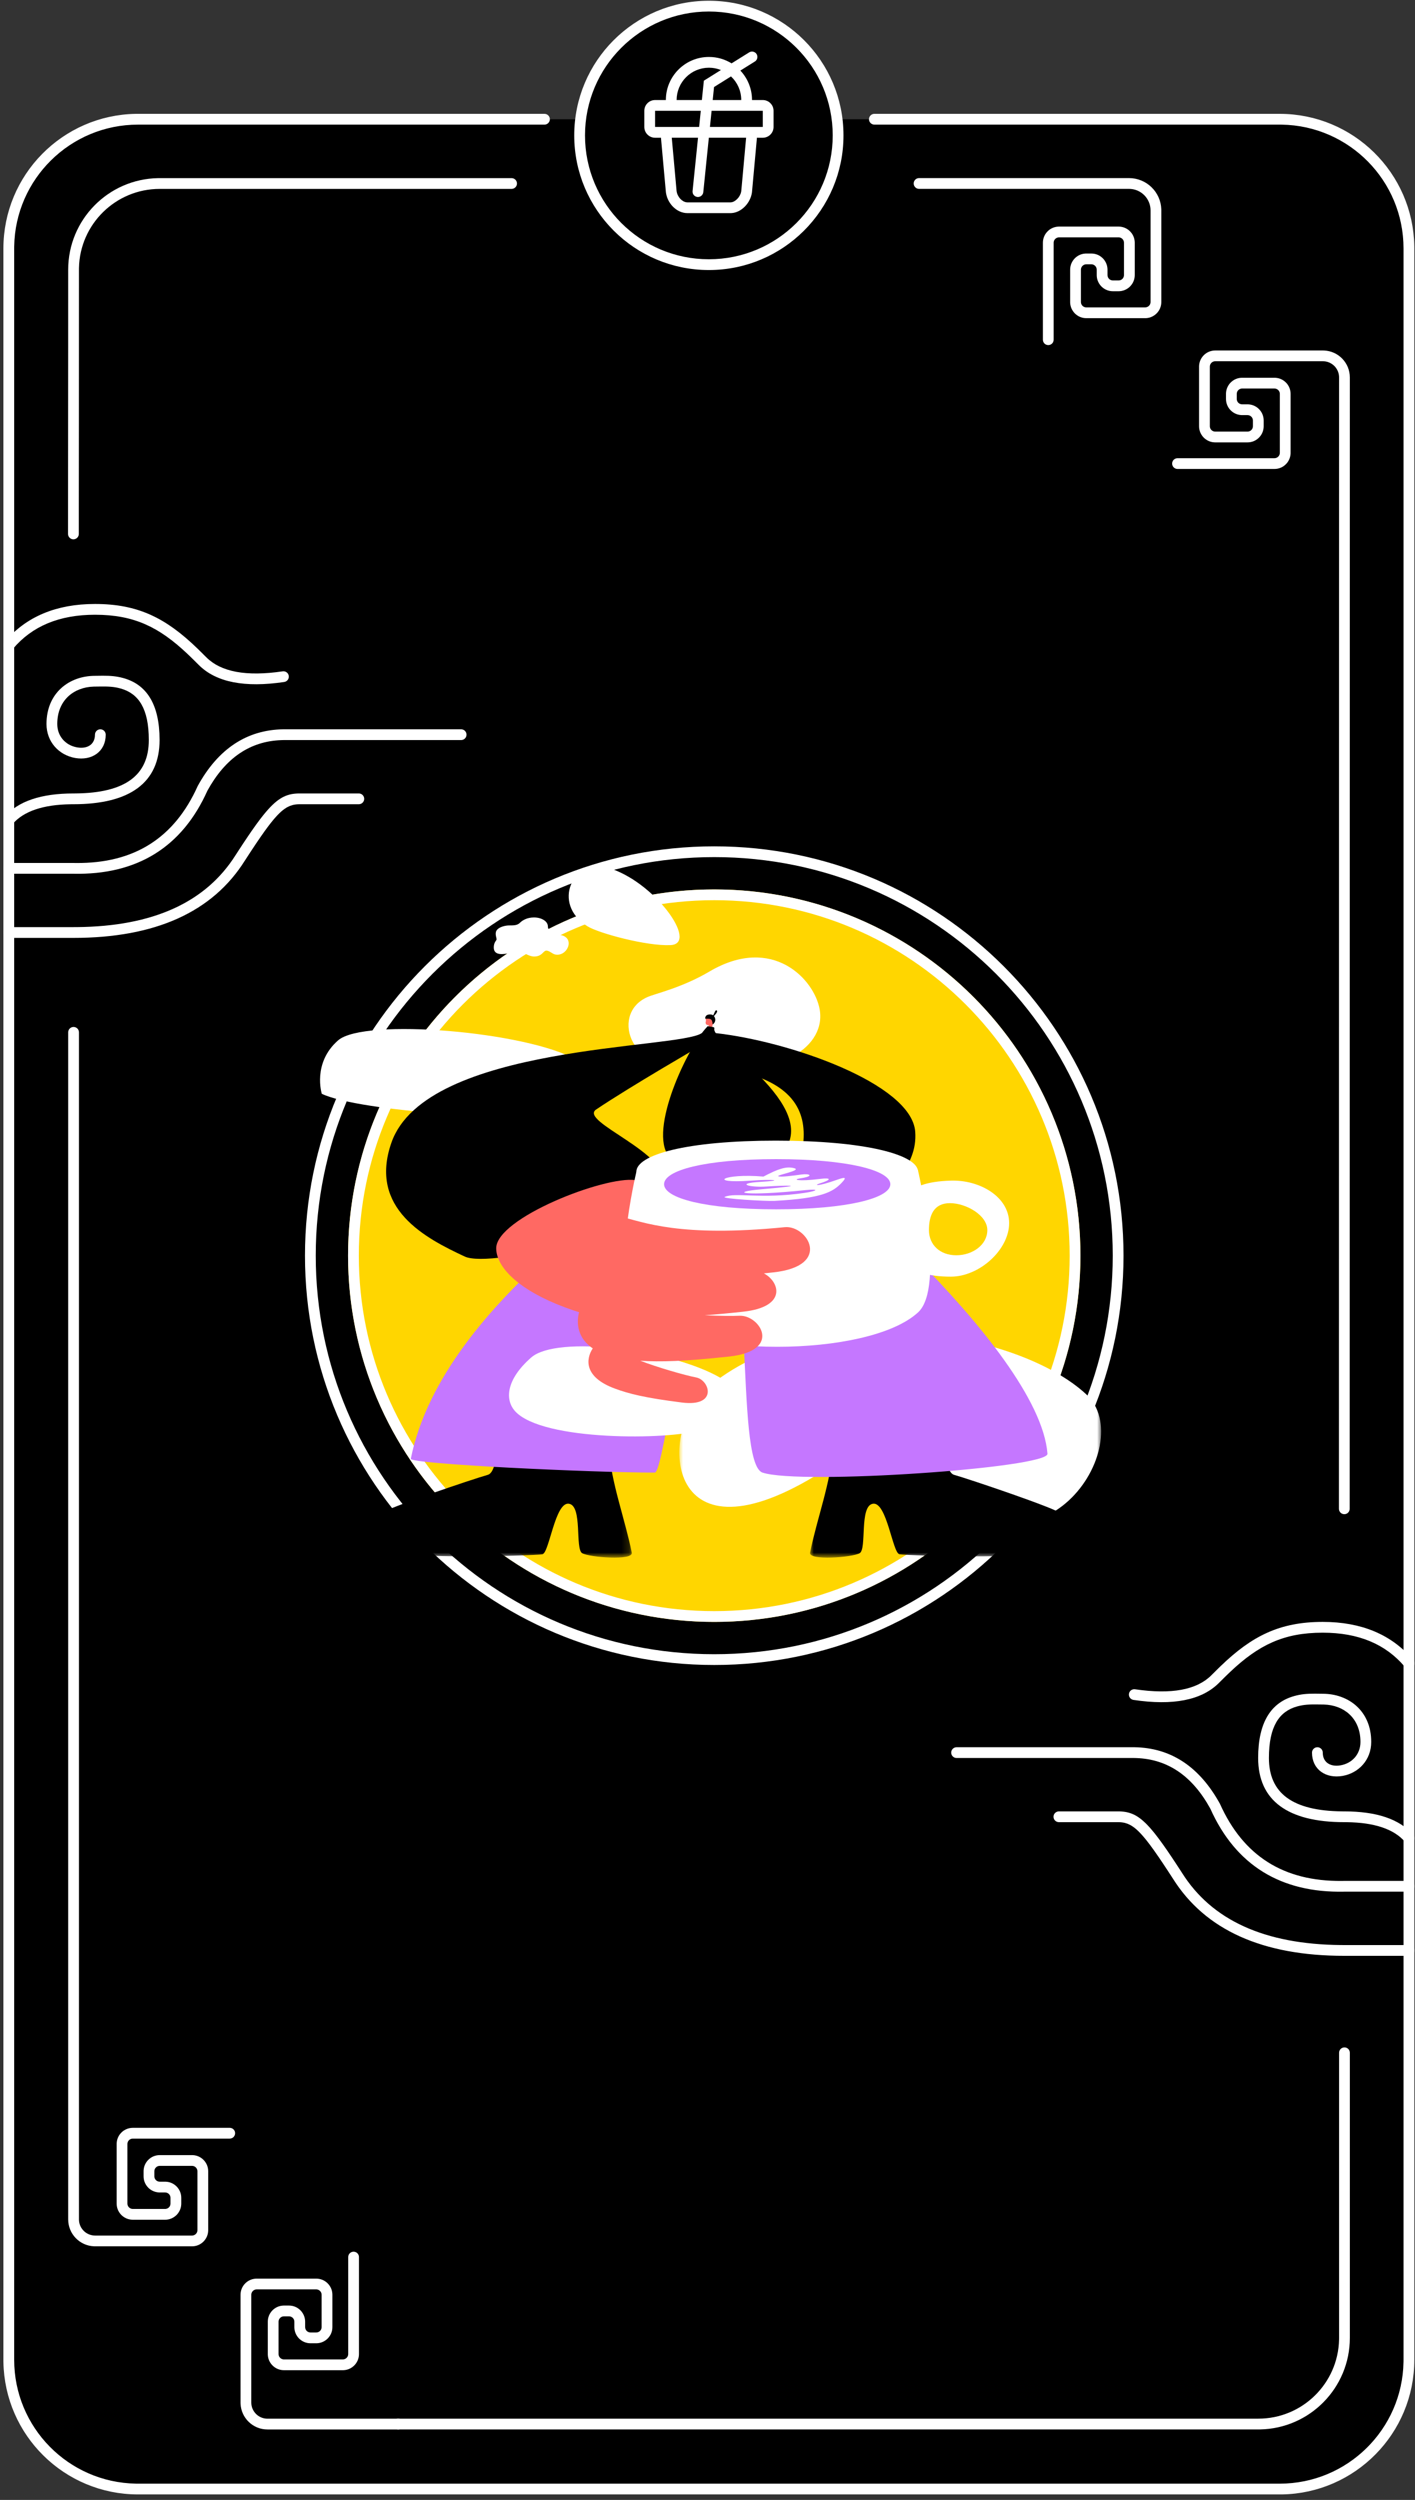 <svg xmlns="http://www.w3.org/2000/svg" xmlns:xlink="http://www.w3.org/1999/xlink" width="188" height="332" viewBox="0 0 188 332"><rect x="0" y="0" width="188" height="332" fill="#333333" stroke="none"/><defs><polygon id="a" points="0 0 56.041 0 56.041 25.496 0 25.496"/><polygon id="c" points="0 0 33.85 0 33.85 24.167 0 24.167"/><polygon id="e" points="0 0 33.85 0 33.85 24.167 0 24.167"/></defs><g fill="none" fill-rule="evenodd" transform="translate(.453 .099)"><path fill="#000" d="M93.612,0.593 C102.41,0.593 109.664,7.209 110.665,15.736 L168.92,15.736 C178.367,15.736 186.025,23.422 186.025,32.902 L186.025,313.287 C186.025,322.768 178.367,330.454 168.92,330.454 L17.821,330.454 C8.374,330.454 0.715,322.768 0.715,313.287 L0.715,32.902 C0.715,23.422 8.374,15.736 17.821,15.736 L76.558,15.736 C77.559,7.209 84.813,0.593 93.612,0.593 Z"/><path fill="#FFF" d="M94.444,112.297 C124.475,112.297 148.82,136.635 148.82,166.657 C148.82,196.68 124.475,221.018 94.444,221.018 C64.412,221.018 40.067,196.68 40.067,166.657 C40.067,136.635 64.412,112.297 94.444,112.297 Z M94.444,113.728 C65.203,113.728 41.498,137.425 41.498,166.657 C41.498,195.89 65.203,219.587 94.444,219.587 C123.685,219.587 147.389,195.89 147.389,166.657 C147.389,137.425 123.685,113.728 94.444,113.728 Z"/><ellipse cx="94.444" cy="166.657" fill="#FFD600" rx="48.653" ry="48.638"/><path fill="#FFF" d="M94.444,118.019 C121.314,118.019 143.096,139.795 143.096,166.657 C143.096,193.52 121.314,215.296 94.444,215.296 C67.573,215.296 45.791,193.52 45.791,166.657 C45.791,139.795 67.573,118.019 94.444,118.019 Z M94.444,119.45 C68.364,119.45 47.222,140.585 47.222,166.657 C47.222,192.73 68.364,213.865 94.444,213.865 C120.523,213.865 141.665,192.73 141.665,166.657 C141.665,140.585 120.523,119.45 94.444,119.45 Z"/><g transform="translate(42.07 114.944)"><g transform="translate(47.734 61.803)"><mask id="b" fill="#fff"><use xlink:href="#a"/></mask><path fill="#FFF" d="M17.972,19.205 C23.407,15.939 29.736,16.036 32.985,19.545 C47.802,35.545 61.182,14.939 54.081,8.339 C44.873,-0.212 18.063,-4.765 3.572,7.58 C-2.78,12.992 -2.169,31.319 17.972,19.205" mask="url(#b)"/></g><path fill="#FFF" d="M51.753,13.971 C48.014,16.17 44.55,16.901 43.498,17.37 C38.111,19.749 42.124,28.59 48.491,24.744 C51.136,23.153 54.044,23.001 55.614,24.756 C58.723,28.233 67.371,24.775 66.383,19.026 C65.699,15.039 60.132,9.038 51.749,13.971"/><g transform="translate(7.572 67.65)"><mask id="d" fill="#fff"><use xlink:href="#c"/></mask><path fill="#000" d="M30.857,9.82 C30.987,13.839 33.004,19.243 33.844,23.507 C34.058,24.596 28.238,24.131 27.259,23.579 C26.28,23.027 27.332,17.282 25.49,17.006 C23.648,16.731 22.883,23.558 21.967,23.723 C21.051,23.888 0.122,24.644 0.056,22.602 C-0.01,20.559 -0.125,19.001 0.453,18.336 C1.031,17.671 12.727,13.731 14.71,13.172 C16.694,12.614 15.771,3.162 15.771,3.162 L30.62,0 C30.62,0 30.759,6.786 30.857,9.82" mask="url(#d)"/></g><g transform="translate(65.101 67.65)"><mask id="f" fill="#fff"><use xlink:href="#e"/></mask><path fill="#000" d="M2.992,9.82 C2.863,13.839 0.845,19.243 0.006,23.507 C-0.208,24.596 5.612,24.131 6.591,23.579 C7.57,23.027 6.518,17.282 8.359,17.006 C10.201,16.731 10.967,23.558 11.883,23.723 C12.799,23.888 33.728,24.644 33.794,22.602 C33.86,20.559 33.975,19.001 33.397,18.336 C32.819,17.671 21.123,13.731 19.144,13.172 C17.166,12.614 18.076,3.162 18.076,3.162 L3.23,0 C3.23,0 3.09,6.786 2.992,9.82" mask="url(#f)"/></g><path fill="#C577FF" d="M46.373,38.575 C46.106,40.418 16.401,57.132 12.057,78.686 C11.915,79.391 36.296,80.528 44.479,80.524 C45.719,80.524 48.678,54.081 52.324,51.132 C58.178,46.392 54.925,79.236 58.789,80.524 C63.782,82.193 96.792,79.922 96.646,78.018 C95.556,63.813 62.751,36.47 60.634,36.137 C58.517,35.804 46.665,36.558 46.373,38.575"/><path fill="#000" d="M52.467,22.148 C62.242,23.199 78.586,28.856 79.074,35.245 C79.8,44.74 62.573,49.297 61.825,48.28 C59.53,45.151 71.357,31.903 57.081,27.61 C47.309,24.67 52.467,22.148 52.467,22.148"/><path fill="#FFF" d="M.232 30.217C5.304 32.645 27.583 33.951 31.206 32.715 34.829 31.479 40.621 29.506 34.104 25.73 27.587 21.954 5.852 20.105 2.402 23.118-1.048 26.131.232 30.217.232 30.217M25.883 72.336C29.5 76.419 46.659 76.15 50.281 74.914 53.904 73.678 59.701 71.705 53.18 67.929 46.659 64.153 31.498 62.222 28.056 65.236 24.615 68.251 24.617 70.909 25.883 72.336M38.166.171C33.636-1.092 30.685 4.95 35.518 7.965 36.989 8.886 43.4 10.627 46.577 10.469 50.394 10.279 44.339 1.894 38.166.171M31.193 11.705C32.873 12.104 34.025 9.394 31.816 9.109 30.899 8.991 30.273 8.568 30.273 8.001 30.273 7.293 29.411 6.798 28.431 6.798 27.556 6.798 26.936 7.128 26.529 7.529 26.122 7.931 25.46 7.836 25.008 7.859 24.556 7.883 23.715 8.074 23.443 8.545 23.17 9.017 23.518 9.565 23.443 9.771 23.409 9.865 23.105 10.106 23.079 10.726 23.031 11.988 24.511 11.64 25.107 11.555 25.702 11.469 26.293 11.101 26.531 11.212 26.977 11.421 27.776 11.988 28.433 11.988 29.442 11.988 29.621 11.318 29.976 11.212 30.331 11.107 30.864 11.627 31.193 11.705"/><path fill="#FF6963" d="M51.235,20.384 C51.235,20.423 51.288,20.475 51.285,20.536 C51.285,20.582 51.221,20.635 51.225,20.686 C51.239,20.907 51.236,21.074 51.604,21.098 C51.683,21.104 51.554,21.345 51.814,21.365 C52.24,21.399 52.101,21.103 52.16,21.012 C52.633,20.281 51.974,19.663 51.343,20.105 C51.269,20.157 51.253,20.215 51.236,20.384"/><path fill="#000" d="M51.933,19.682 C51.388,19.63 51.152,19.893 51.176,20.238 C51.855,20.251 52.099,20.165 52.16,21.014 C52.796,20.578 52.475,19.733 51.933,19.682"/><path fill="#000" d="M52.18 19.862C52.414 19.555 52.495 18.986 52.715 19.162 52.935 19.338 52.261 19.963 52.261 19.963L52.18 19.862ZM46.373 38.575C47.129 39.514 59.183 40.053 60.595 38.892 68.115 32.707 51.846 23.409 52.389 21.558 52.458 21.321 52.06 21.325 51.531 21.248 51.461 21.238 51.445 21.31 51.397 21.36 48.892 23.919 43.558 35.078 46.373 38.575"/><path fill="#000" d="M50.732,22.148 C47.62,24.331 14.111,23.567 9.492,36.681 C6.386,45.504 14.081,49.424 19.221,51.828 C22.77,53.488 44.426,48.227 45.71,42.429 C46.675,38.079 34.294,33.908 36.689,32.297 C41.204,29.252 50.732,23.75 50.732,23.75 L50.732,22.148 Z"/><path fill="#FF6963" d="M23.405,50.728 C23.405,46.717 37.827,41.109 41.888,41.678 C55.696,43.616 41.372,45.111 42.498,50.126 C43.623,55.141 70.754,52.465 77.758,51.131 C84.762,49.797 78.002,62.591 58.437,62.378 C33.086,62.103 23.404,55.233 23.405,50.728"/><path fill="#FFF" d="M42.024,40.589 L79.426,40.317 C79.426,40.317 83.112,55.87 79.461,59.237 C72.843,65.341 48.645,65.341 42.027,59.237 C38.373,55.87 42.024,40.589 42.024,40.589"/><path fill="#FFF" d="M79.455,40.589 C79.455,42.882 72.394,44.74 60.557,44.74 C48.72,44.74 42.021,42.882 42.021,40.589 C42.021,38.297 48.719,36.438 60.557,36.438 C72.395,36.438 79.455,38.297 79.455,40.589"/><path fill="#C577FF" d="M75.77,42.225 C75.77,44.067 70.101,45.558 60.595,45.558 C51.089,45.558 45.707,44.065 45.707,42.225 C45.707,40.384 51.086,38.892 60.595,38.892 C70.104,38.892 75.77,40.384 75.77,42.225"/><path fill="#FFF" d="M58.91 41.211C60.903 40.161 61.989 39.808 63.014 40.102 64.071 40.403 60.484 41.023 60.902 41.174 61.249 41.3 62.829 41.094 63.923 40.94 65.116 40.773 65.731 41.16 63.765 41.451 62.719 41.607 63.511 41.888 66.376 41.526 68.046 41.315 67.936 41.652 66.335 42.139 65.641 42.35 65.978 42.589 68.63 41.656 69.685 41.285 70.094 41.211 69.294 42.046 68.126 43.265 66.697 44.095 60.379 44.44 59.248 44.502 53.252 44.144 53.765 43.911 55.175 43.27 58.564 44.24 64.386 43.374 66.17 43.11 66.336 42.813 64.51 43.005 56.388 43.855 54.086 43.29 58.742 42.888 65.403 42.313 61.813 42.358 59.323 42.53 57.068 42.686 55.056 42.112 58.534 41.913 61.605 41.741 60.544 41.515 57.165 41.753 51.403 42.16 53.491 40.748 58.91 41.211M84.531 51.662C82.389 51.662 80.899 50.292 80.899 48.317 80.899 46.341 81.548 44.74 83.69 44.74 85.832 44.74 88.655 46.341 88.655 48.317 88.655 50.292 86.67 51.662 84.529 51.662L84.531 51.662ZM83.804 41.747C77.268 41.953 76.891 44.603 76.891 48.124 76.891 51.645 77.445 54.502 83.804 54.502 87.623 54.502 91.553 50.914 91.553 47.392 91.553 43.87 87.625 41.628 83.804 41.747L83.804 41.747Z"/><path fill="#FF6963" d="M61.737,47.929 C47.827,49.316 42.977,47.268 39.817,46.489 C39.817,46.489 40.93,42.74 41.021,42.275 C41.111,41.81 36.445,45.059 34.656,45.918 C33.589,46.431 37.208,48.055 38.294,50.597 C38.147,50.636 38.003,50.688 37.866,50.753 C36.854,51.238 35.308,54.136 36.615,56.504 C36.403,56.549 36.198,56.617 36.003,56.706 C34.748,57.309 32.672,61.615 36.231,64.028 C35.293,65.451 35.056,67.839 39.136,69.353 C41.049,70.063 43.176,70.598 48.077,71.217 C52.906,71.826 51.761,68.226 49.97,67.886 C48.493,67.604 44.781,66.539 42.55,65.667 C45.188,65.848 48.447,65.75 54.352,65.11 C61.508,64.33 58.422,59.568 55.721,59.693 C54.722,59.74 53.007,59.714 51.103,59.627 C52.563,59.524 54.239,59.371 56.216,59.156 C62.134,58.511 61.045,55.142 58.965,54.068 C59.372,54.026 59.789,53.984 60.22,53.935 C68.153,53.071 64.717,47.633 61.737,47.929"/></g><path fill="#FFF" d="M71.888,15.021 C72.283,15.021 72.603,15.341 72.603,15.736 C72.603,16.103 72.327,16.405 71.971,16.446 L71.888,16.451 L17.887,16.451 C8.889,16.451 1.578,23.67 1.433,32.63 L1.431,32.902 L1.431,313.287 C1.431,322.282 8.652,329.591 17.615,329.736 L17.887,329.739 L169.569,329.739 C178.567,329.739 185.878,322.52 186.023,313.559 L186.025,313.287 L186.025,32.902 C186.025,23.907 178.804,16.599 169.841,16.453 L169.569,16.451 L115.718,16.451 C115.323,16.451 115.003,16.131 115.003,15.736 C115.003,15.369 115.279,15.067 115.635,15.025 L115.718,15.021 L169.569,15.021 C179.349,15.021 187.296,22.867 187.454,32.607 L187.456,32.902 L187.456,313.287 C187.456,323.064 179.607,331.009 169.865,331.169 L169.569,331.169 L17.887,331.169 C8.107,331.169 0.16,323.322 0.002,313.583 L0,313.287 L0,32.902 C0,23.125 7.849,15.181 17.591,15.021 L17.887,15.021 L71.888,15.021 Z"/><g fill="#FFF" transform="matrix(1 0 0 -1 0 124.457)"><path d="M0.246,15.087 C0.544,14.828 0.996,14.859 1.255,15.157 C2.702,16.819 5.258,17.699 8.961,17.75 L9.301,17.752 C16.801,17.752 20.749,20.613 20.749,26.278 C20.749,31.101 18.971,33.67 15.93,34.507 C15.052,34.748 14.288,34.821 13.181,34.818 L12.163,34.804 C8.766,34.804 5.724,32.553 5.724,28.408 C5.724,26.029 7.377,24.274 9.535,23.893 C11.727,23.506 13.594,24.721 13.594,26.988 C13.594,27.383 13.274,27.703 12.879,27.703 C12.484,27.703 12.163,27.383 12.163,26.988 C12.163,25.703 11.17,25.057 9.783,25.302 C8.278,25.567 7.155,26.76 7.155,28.408 C7.155,31.586 9.384,33.301 11.996,33.371 L12.673,33.381 C13.953,33.406 14.708,33.359 15.55,33.127 C17.943,32.47 19.318,30.482 19.318,26.278 C19.318,21.592 16.187,19.253 9.603,19.184 L9.301,19.182 C5.039,19.182 1.983,18.171 0.176,16.096 C-0.084,15.799 -0.052,15.347 0.246,15.087 Z"/><path d="M9.286,8.521 C17.755,8.335 23.744,12.05 27.1,19.542 C29.499,23.903 32.763,26.119 36.943,26.266 L37.205,26.273 L60.816,26.273 C61.211,26.273 61.531,26.593 61.531,26.988 C61.531,27.355 61.255,27.657 60.899,27.698 L60.816,27.703 L37.195,27.703 C32.338,27.633 28.533,25.115 25.82,20.18 C22.721,13.266 17.374,9.877 9.644,9.946 L9.301,9.951 L0.715,9.951 C0.32,9.951 1.56605399e-05,9.631 1.56605399e-05,9.236 C1.56605399e-05,8.869 0.276,8.567 0.632,8.526 L0.715,8.521 L9.286,8.521 Z"/><path d="M9.301 0C20.154 0 27.781 3.418 32.082 10.268L32.784 11.346 33.428 12.319 33.876 12.983 34.297 13.592 34.691 14.15 35.062 14.657 35.297 14.969 35.523 15.26 35.741 15.531 35.951 15.783C35.986 15.823 36.02 15.863 36.053 15.902L36.253 16.126 36.446 16.332C36.509 16.398 36.572 16.461 36.633 16.522L36.816 16.695 36.993 16.852 37.167 16.994C37.311 17.106 37.451 17.203 37.589 17.287L37.755 17.381C37.974 17.498 38.19 17.582 38.41 17.64L38.575 17.679C38.603 17.685 38.631 17.69 38.659 17.695L38.827 17.721 38.998 17.739C39.027 17.741 39.056 17.743 39.085 17.744L39.262 17.751 47.222 17.752C47.617 17.752 47.937 18.072 47.937 18.467 47.937 18.834 47.661 19.136 47.305 19.178L47.222 19.182 39.352 19.182C39.273 19.182 39.195 19.181 39.118 19.179L38.891 19.168C38.107 19.115 37.422 18.912 36.716 18.447L36.514 18.307C36.175 18.061 35.829 17.753 35.462 17.372L35.239 17.134C35.202 17.093 35.164 17.051 35.126 17.008L34.895 16.742C34.855 16.697 34.816 16.65 34.776 16.602L34.535 16.308 34.286 15.993 34.029 15.657 33.764 15.3 33.489 14.922 33.204 14.521 32.908 14.097 32.601 13.649 32.118 12.932 31.78 12.423 31.248 11.611 30.875 11.037C26.915 4.73 19.9 1.522 9.739 1.432L9.301 1.431.715 1.431C.32 1.431 0 1.11 0.0.715 0.0.348.276.046.632.005L.715 0 9.301 0ZM25.962 36.24C28.274 33.934 32.072 33.208 37.31 33.986 37.701 34.045 37.971 34.408 37.913 34.799 37.855 35.19 37.491 35.46 37.1 35.401 32.265 34.683 28.905 35.325 26.972 37.252L26.044 38.173 25.73 38.478C21.59 42.468 17.898 44.347 12.17 44.347 7.026 44.347 3.006 42.666.169 39.304-.086 39.003-.048 38.551.254 38.297.556 38.042 1.008 38.08 1.262 38.382 3.813 41.405 7.429 42.916 12.17 42.916 17.361 42.916 20.696 41.275 24.488 37.685L25.025 37.168 25.584 36.616 25.962 36.24Z"/></g><path fill="#FFF" d="M178.175 271.802C178.542 271.802 178.845 272.078 178.886 272.434L178.891 272.517 178.891 310.379C178.891 317.018 173.57 322.413 166.959 322.537L166.727 322.539 52.461 322.539C52.066 322.539 51.746 322.218 51.746 321.823 51.746 321.457 52.022 321.154 52.378 321.113L52.461 321.108 166.727 321.108C172.58 321.108 177.338 316.425 177.457 310.604L177.46 310.379 177.46 272.517C177.46 272.122 177.78 271.802 178.175 271.802ZM67.517 23.557C67.912 23.557 68.233 23.877 68.233 24.272 68.233 24.639 67.957 24.941 67.601 24.982L67.517 24.987 20.769 24.987C14.917 24.987 10.159 29.67 10.039 35.492L10.037 35.716 10.03 55.092 10.017 67.387 10.017 70.812C10.017 71.207 9.696 71.527 9.301 71.527 8.934 71.527 8.632 71.251 8.591 70.895L8.586 70.812 8.589 64.067 8.604 46.112 8.606 35.716C8.606 29.078 13.927 23.682 20.538 23.559L20.769 23.557 67.517 23.557ZM93.728 0C103.607 0 111.615 8.006 111.615 17.882 111.615 27.757 103.607 35.763 93.728 35.763 83.849 35.763 75.841 27.757 75.841 17.882 75.841 8.006 83.849 0 93.728 0ZM93.728 1.431C84.64 1.431 77.272 8.796 77.272 17.882 77.272 26.967 84.64 34.333 93.728 34.333 102.817 34.333 110.184 26.967 110.184 17.882 110.184 8.796 102.817 1.431 93.728 1.431Z"/><path fill="#FFF" d="M17.778,1.051 C17.973,1.362 17.899,1.765 17.619,1.989 L17.551,2.037 L15.624,3.24 C16.584,4.263 17.172,5.639 17.172,7.153 L18.603,7.153 C19.393,7.153 20.033,7.793 20.033,8.583 L20.033,10.729 C20.033,11.519 19.393,12.16 18.603,12.16 L17.825,12.159 L17.165,19.41 C16.967,20.849 15.755,22.088 14.445,22.169 L14.31,22.173 L8.586,22.173 C7.247,22.173 6.002,21.012 5.749,19.526 L5.727,19.377 L5.073,12.159 L4.293,12.16 C3.503,12.16 2.862,11.519 2.862,10.729 L2.862,8.583 C2.862,7.793 3.503,7.153 4.293,7.153 L5.724,7.153 L5.724,7.153 C5.724,3.992 8.287,1.431 11.448,1.431 C12.551,1.431 13.582,1.743 14.456,2.284 L16.792,0.824 C17.127,0.615 17.569,0.716 17.778,1.051 Z M16.388,12.159 L11.436,12.159 L10.698,19.388 C10.66,19.753 10.355,20.026 9.997,20.031 L9.913,20.027 C9.548,19.99 9.275,19.684 9.271,19.326 L9.274,19.243 L9.998,12.159 L6.51,12.159 L7.149,19.225 C7.248,20.026 7.888,20.678 8.495,20.738 L8.586,20.743 L14.31,20.743 C14.884,20.743 15.563,20.1 15.723,19.364 L15.744,19.247 L16.388,12.159 Z M10.364,8.583 L4.293,8.583 L4.293,10.729 L10.145,10.728 L10.364,8.583 Z M18.603,8.583 L11.801,8.583 L11.582,10.728 L18.603,10.729 L18.603,8.583 Z M11.448,2.861 C9.077,2.861 7.155,4.782 7.155,7.153 L10.51,7.152 L10.773,4.586 L13.043,3.167 C12.55,2.97 12.011,2.861 11.448,2.861 Z M14.38,4.018 L12.125,5.427 L11.948,7.152 L15.741,7.153 L15.741,7.153 C15.741,5.916 15.217,4.801 14.38,4.018 Z" transform="translate(82.29 6.033)"/><path fill="#FFF" d="M25.062,136.283 C26.205,136.283 27.14,137.177 27.205,138.303 L27.209,138.429 L27.209,146.252 C27.209,147.394 26.315,148.329 25.188,148.394 L25.062,148.397 L20.769,148.397 C19.626,148.397 18.692,147.504 18.626,146.378 L18.623,146.252 L18.623,145.582 C18.623,144.439 19.516,143.505 20.643,143.44 L20.769,143.436 L21.485,143.436 C21.852,143.436 22.154,143.16 22.195,142.804 L22.2,142.721 L22.2,141.96 C22.2,141.593 21.924,141.291 21.568,141.25 L21.485,141.245 L17.192,141.245 C16.825,141.245 16.522,141.521 16.481,141.877 L16.476,141.96 L16.476,149.873 C16.476,150.24 16.753,150.543 17.108,150.584 L17.192,150.589 L30.07,150.589 C30.466,150.589 30.786,150.909 30.786,151.304 C30.786,151.671 30.51,151.973 30.154,152.014 L30.07,152.019 L17.192,152.019 C16.049,152.019 15.114,151.126 15.049,149.999 L15.045,149.873 L15.045,141.96 C15.045,140.817 15.939,139.883 17.066,139.818 L17.192,139.814 L21.485,139.814 C22.628,139.814 23.562,140.708 23.627,141.834 L23.631,141.96 L23.631,142.721 C23.631,143.863 22.738,144.798 21.611,144.863 L21.485,144.867 L20.769,144.867 C20.402,144.867 20.1,145.143 20.059,145.498 L20.054,145.582 L20.054,146.252 C20.054,146.618 20.33,146.921 20.686,146.962 L20.769,146.967 L25.062,146.967 C25.429,146.967 25.731,146.691 25.773,146.335 L25.778,146.252 L25.778,138.429 C25.778,138.062 25.501,137.76 25.146,137.719 L25.062,137.714 L12.183,137.714 C11.04,137.714 10.106,138.607 10.041,139.734 L10.037,139.86 L10.037,297.504 C10.037,297.899 9.717,298.22 9.321,298.22 C8.955,298.22 8.652,297.943 8.611,297.588 L8.606,297.504 L8.606,139.86 C8.606,137.936 10.124,136.368 12.028,136.287 L12.183,136.283 L25.062,136.283 Z" transform="matrix(1 0 0 -1 0 434.503)"/><path fill="#FFF" d="M53.429,299.902 C53.796,299.902 54.098,300.179 54.14,300.534 L54.144,300.618 L54.144,317.995 C54.144,319.918 52.626,321.487 50.722,321.568 L50.567,321.571 L36.257,321.571 C35.114,321.571 34.18,320.678 34.115,319.551 L34.111,319.425 L34.111,311.512 C34.111,310.369 35.005,309.435 36.131,309.37 L36.257,309.366 L40.55,309.366 C41.693,309.366 42.628,310.26 42.693,311.386 L42.697,311.512 L42.697,312.273 C42.697,313.415 41.803,314.35 40.676,314.415 L40.55,314.418 L39.835,314.418 C39.468,314.418 39.165,314.695 39.124,315.05 L39.119,315.134 L39.119,315.804 C39.119,316.17 39.396,316.473 39.751,316.514 L39.835,316.519 L44.128,316.519 C44.495,316.519 44.797,316.243 44.838,315.887 L44.843,315.804 L44.843,307.981 C44.843,307.614 44.567,307.312 44.211,307.271 L44.128,307.266 L31.249,307.266 C30.854,307.266 30.534,306.946 30.534,306.551 C30.534,306.184 30.81,305.881 31.166,305.84 L31.249,305.835 L44.128,305.835 C45.271,305.835 46.205,306.729 46.271,307.855 L46.274,307.981 L46.274,315.804 C46.274,316.946 45.381,317.881 44.254,317.946 L44.128,317.949 L39.835,317.949 C38.692,317.949 37.757,317.056 37.692,315.93 L37.688,315.804 L37.688,315.134 C37.688,313.991 38.582,313.057 39.709,312.992 L39.835,312.988 L40.55,312.988 C40.917,312.988 41.22,312.712 41.261,312.356 L41.266,312.273 L41.266,311.512 C41.266,311.145 40.99,310.843 40.634,310.802 L40.55,310.797 L36.257,310.797 C35.89,310.797 35.588,311.073 35.547,311.429 L35.542,311.512 L35.542,319.425 C35.542,319.792 35.818,320.094 36.174,320.136 L36.257,320.141 L50.567,320.141 C51.71,320.141 52.645,319.247 52.71,318.121 L52.713,317.995 L52.713,300.618 C52.713,300.223 53.034,299.902 53.429,299.902 Z" transform="rotate(90 42.339 310.737)"/><path fill="#FFF" d="M142.759,18.192 C143.902,18.192 144.836,19.086 144.902,20.212 L144.905,20.338 L144.905,28.161 C144.905,29.303 144.012,30.237 142.885,30.303 L142.759,30.306 L138.466,30.306 C137.323,30.306 136.388,29.413 136.323,28.287 L136.32,28.161 L136.32,27.491 C136.32,26.348 137.213,25.414 138.34,25.349 L138.466,25.345 L139.181,25.345 C139.548,25.345 139.851,25.069 139.892,24.713 L139.897,24.63 L139.897,23.869 C139.897,23.502 139.621,23.2 139.265,23.159 L139.181,23.154 L134.889,23.154 C134.522,23.154 134.219,23.43 134.178,23.786 L134.173,23.869 L134.173,31.782 C134.173,32.149 134.449,32.451 134.805,32.493 L134.889,32.498 L147.767,32.498 C148.162,32.498 148.483,32.818 148.483,33.213 C148.483,33.58 148.206,33.882 147.851,33.923 L147.767,33.928 L134.889,33.928 C133.745,33.928 132.811,33.035 132.746,31.908 L132.742,31.782 L132.742,23.869 C132.742,22.726 133.636,21.792 134.762,21.727 L134.889,21.723 L139.181,21.723 C140.325,21.723 141.259,22.616 141.324,23.743 L141.328,23.869 L141.328,24.63 C141.328,25.772 140.434,26.707 139.308,26.772 L139.181,26.775 L138.466,26.775 C138.099,26.775 137.797,27.052 137.755,27.407 L137.75,27.491 L137.75,28.161 C137.75,28.527 138.027,28.83 138.383,28.871 L138.466,28.876 L142.759,28.876 C143.126,28.876 143.428,28.6 143.47,28.244 L143.474,28.161 L143.474,20.338 C143.474,19.971 143.198,19.669 142.842,19.628 L142.759,19.623 L130.596,19.623 C129.063,19.623 127.812,20.827 127.737,22.341 L127.734,22.484 L127.734,50.379 C127.734,50.774 127.413,51.095 127.018,51.095 C126.651,51.095 126.349,50.818 126.308,50.463 L126.303,50.379 L126.303,22.484 C126.303,20.167 128.138,18.28 130.435,18.195 L130.596,18.192 L142.759,18.192 Z" transform="rotate(90 137.393 34.643)"/><path fill="#FFF" d="M178.155,46.445 C178.522,46.445 178.824,46.721 178.866,47.077 L178.87,47.16 L178.89,197.411 C178.891,199.338 177.372,200.906 175.468,200.987 L175.313,200.99 L161.004,200.99 C159.861,200.99 158.926,200.097 158.861,198.971 L158.857,198.845 L158.857,190.931 C158.857,189.788 159.751,188.854 160.878,188.789 L161.004,188.785 L165.297,188.785 C166.44,188.785 167.374,189.679 167.439,190.805 L167.443,190.931 L167.443,191.692 C167.443,192.835 166.549,193.769 165.423,193.834 L165.297,193.838 L164.581,193.838 C164.214,193.838 163.912,194.114 163.87,194.469 L163.866,194.553 L163.866,195.223 C163.866,195.59 164.142,195.892 164.498,195.933 L164.581,195.938 L168.874,195.938 C169.241,195.938 169.543,195.662 169.585,195.306 L169.589,195.223 L169.589,187.4 C169.589,187.033 169.313,186.731 168.957,186.69 L168.874,186.685 L155.995,186.685 C155.6,186.685 155.28,186.365 155.28,185.97 C155.28,185.603 155.556,185.301 155.912,185.259 L155.995,185.254 L168.874,185.254 C170.017,185.254 170.951,186.148 171.017,187.274 L171.02,187.4 L171.02,195.223 C171.02,196.366 170.127,197.3 169,197.365 L168.874,197.369 L164.581,197.369 C163.438,197.369 162.504,196.475 162.438,195.349 L162.435,195.223 L162.435,194.553 C162.435,193.41 163.328,192.476 164.455,192.411 L164.581,192.407 L165.297,192.407 C165.663,192.407 165.966,192.131 166.007,191.775 L166.012,191.692 L166.012,190.931 C166.012,190.564 165.736,190.262 165.38,190.221 L165.297,190.216 L161.004,190.216 C160.637,190.216 160.334,190.492 160.293,190.848 L160.288,190.931 L160.288,198.845 C160.288,199.211 160.564,199.514 160.92,199.555 L161.004,199.56 L175.313,199.56 C176.456,199.56 177.391,198.667 177.456,197.54 L177.459,197.414 L177.439,47.161 C177.439,46.766 177.76,46.445 178.155,46.445 Z" transform="matrix(1 0 0 -1 0 247.436)"/><g fill="#FFF" transform="rotate(180 93.728 129.821)"><path d="M0.246,15.087 C0.544,14.828 0.996,14.859 1.255,15.157 C2.702,16.819 5.258,17.699 8.961,17.75 L9.301,17.752 C16.801,17.752 20.749,20.613 20.749,26.278 C20.749,31.101 18.971,33.67 15.93,34.507 C15.052,34.748 14.288,34.821 13.181,34.818 L12.163,34.804 C8.766,34.804 5.724,32.553 5.724,28.408 C5.724,26.029 7.377,24.274 9.535,23.893 C11.727,23.506 13.594,24.721 13.594,26.988 C13.594,27.383 13.274,27.703 12.879,27.703 C12.484,27.703 12.163,27.383 12.163,26.988 C12.163,25.703 11.17,25.057 9.783,25.302 C8.278,25.567 7.155,26.76 7.155,28.408 C7.155,31.586 9.384,33.301 11.996,33.371 L12.673,33.381 C13.953,33.406 14.708,33.359 15.55,33.127 C17.943,32.47 19.318,30.482 19.318,26.278 C19.318,21.592 16.187,19.253 9.603,19.184 L9.301,19.182 C5.039,19.182 1.983,18.171 0.176,16.096 C-0.084,15.799 -0.052,15.347 0.246,15.087 Z"/><path d="M9.286,8.521 C17.755,8.335 23.744,12.05 27.1,19.542 C29.499,23.903 32.763,26.119 36.943,26.266 L37.205,26.273 L60.816,26.273 C61.211,26.273 61.531,26.593 61.531,26.988 C61.531,27.355 61.255,27.657 60.899,27.698 L60.816,27.703 L37.195,27.703 C32.338,27.633 28.533,25.115 25.82,20.18 C22.721,13.266 17.374,9.877 9.644,9.946 L9.301,9.951 L0.715,9.951 C0.32,9.951 1.566054e-05,9.631 1.566054e-05,9.236 C1.566054e-05,8.869 0.276,8.567 0.632,8.526 L0.715,8.521 L9.286,8.521 Z"/><path d="M9.301-5.68252066e-14C20.154-5.68252066e-14 27.781 3.418 32.082 10.268L32.784 11.346 33.428 12.319 33.876 12.983 34.297 13.592 34.691 14.15 35.062 14.657 35.297 14.969 35.523 15.26 35.741 15.531 35.951 15.783C35.986 15.823 36.02 15.863 36.053 15.902L36.253 16.126 36.446 16.332C36.509 16.398 36.572 16.461 36.633 16.522L36.816 16.695 36.993 16.852 37.167 16.994C37.311 17.106 37.451 17.203 37.589 17.287L37.755 17.381C37.974 17.498 38.19 17.582 38.41 17.64L38.575 17.679C38.603 17.685 38.631 17.69 38.659 17.695L38.827 17.721 38.998 17.739C39.027 17.741 39.056 17.743 39.085 17.744L39.262 17.751 47.222 17.752C47.617 17.752 47.937 18.072 47.937 18.467 47.937 18.834 47.661 19.136 47.305 19.178L47.222 19.182 39.352 19.182C39.273 19.182 39.195 19.181 39.118 19.179L38.891 19.168C38.107 19.115 37.422 18.912 36.716 18.447L36.514 18.307C36.175 18.061 35.829 17.753 35.462 17.372L35.239 17.134C35.202 17.093 35.164 17.051 35.126 17.008L34.895 16.742C34.855 16.697 34.816 16.65 34.776 16.602L34.535 16.308 34.286 15.993 34.029 15.657 33.764 15.3 33.489 14.922 33.204 14.521 32.908 14.097 32.601 13.649 32.118 12.932 31.78 12.423 31.248 11.611 30.875 11.037C26.915 4.73 19.9 1.522 9.739 1.432L9.301 1.431.715 1.431C.32 1.431 0 1.11 0.0.715 0.0.348.276.046.632.005L.715-5.68252066e-14 9.301-5.68252066e-14ZM25.962 36.24C28.274 33.934 32.072 33.208 37.31 33.986 37.701 34.045 37.971 34.408 37.913 34.799 37.855 35.19 37.491 35.46 37.1 35.401 32.265 34.683 28.905 35.325 26.972 37.252L26.044 38.173 25.73 38.478C21.59 42.468 17.898 44.347 12.17 44.347 7.026 44.347 3.006 42.666.169 39.304-.086 39.003-.048 38.551.254 38.297.556 38.042 1.008 38.08 1.262 38.382 3.813 41.405 7.429 42.916 12.17 42.916 17.361 42.916 20.696 41.275 24.488 37.685L25.025 37.168 25.584 36.616 25.962 36.24Z"/></g></g></svg>